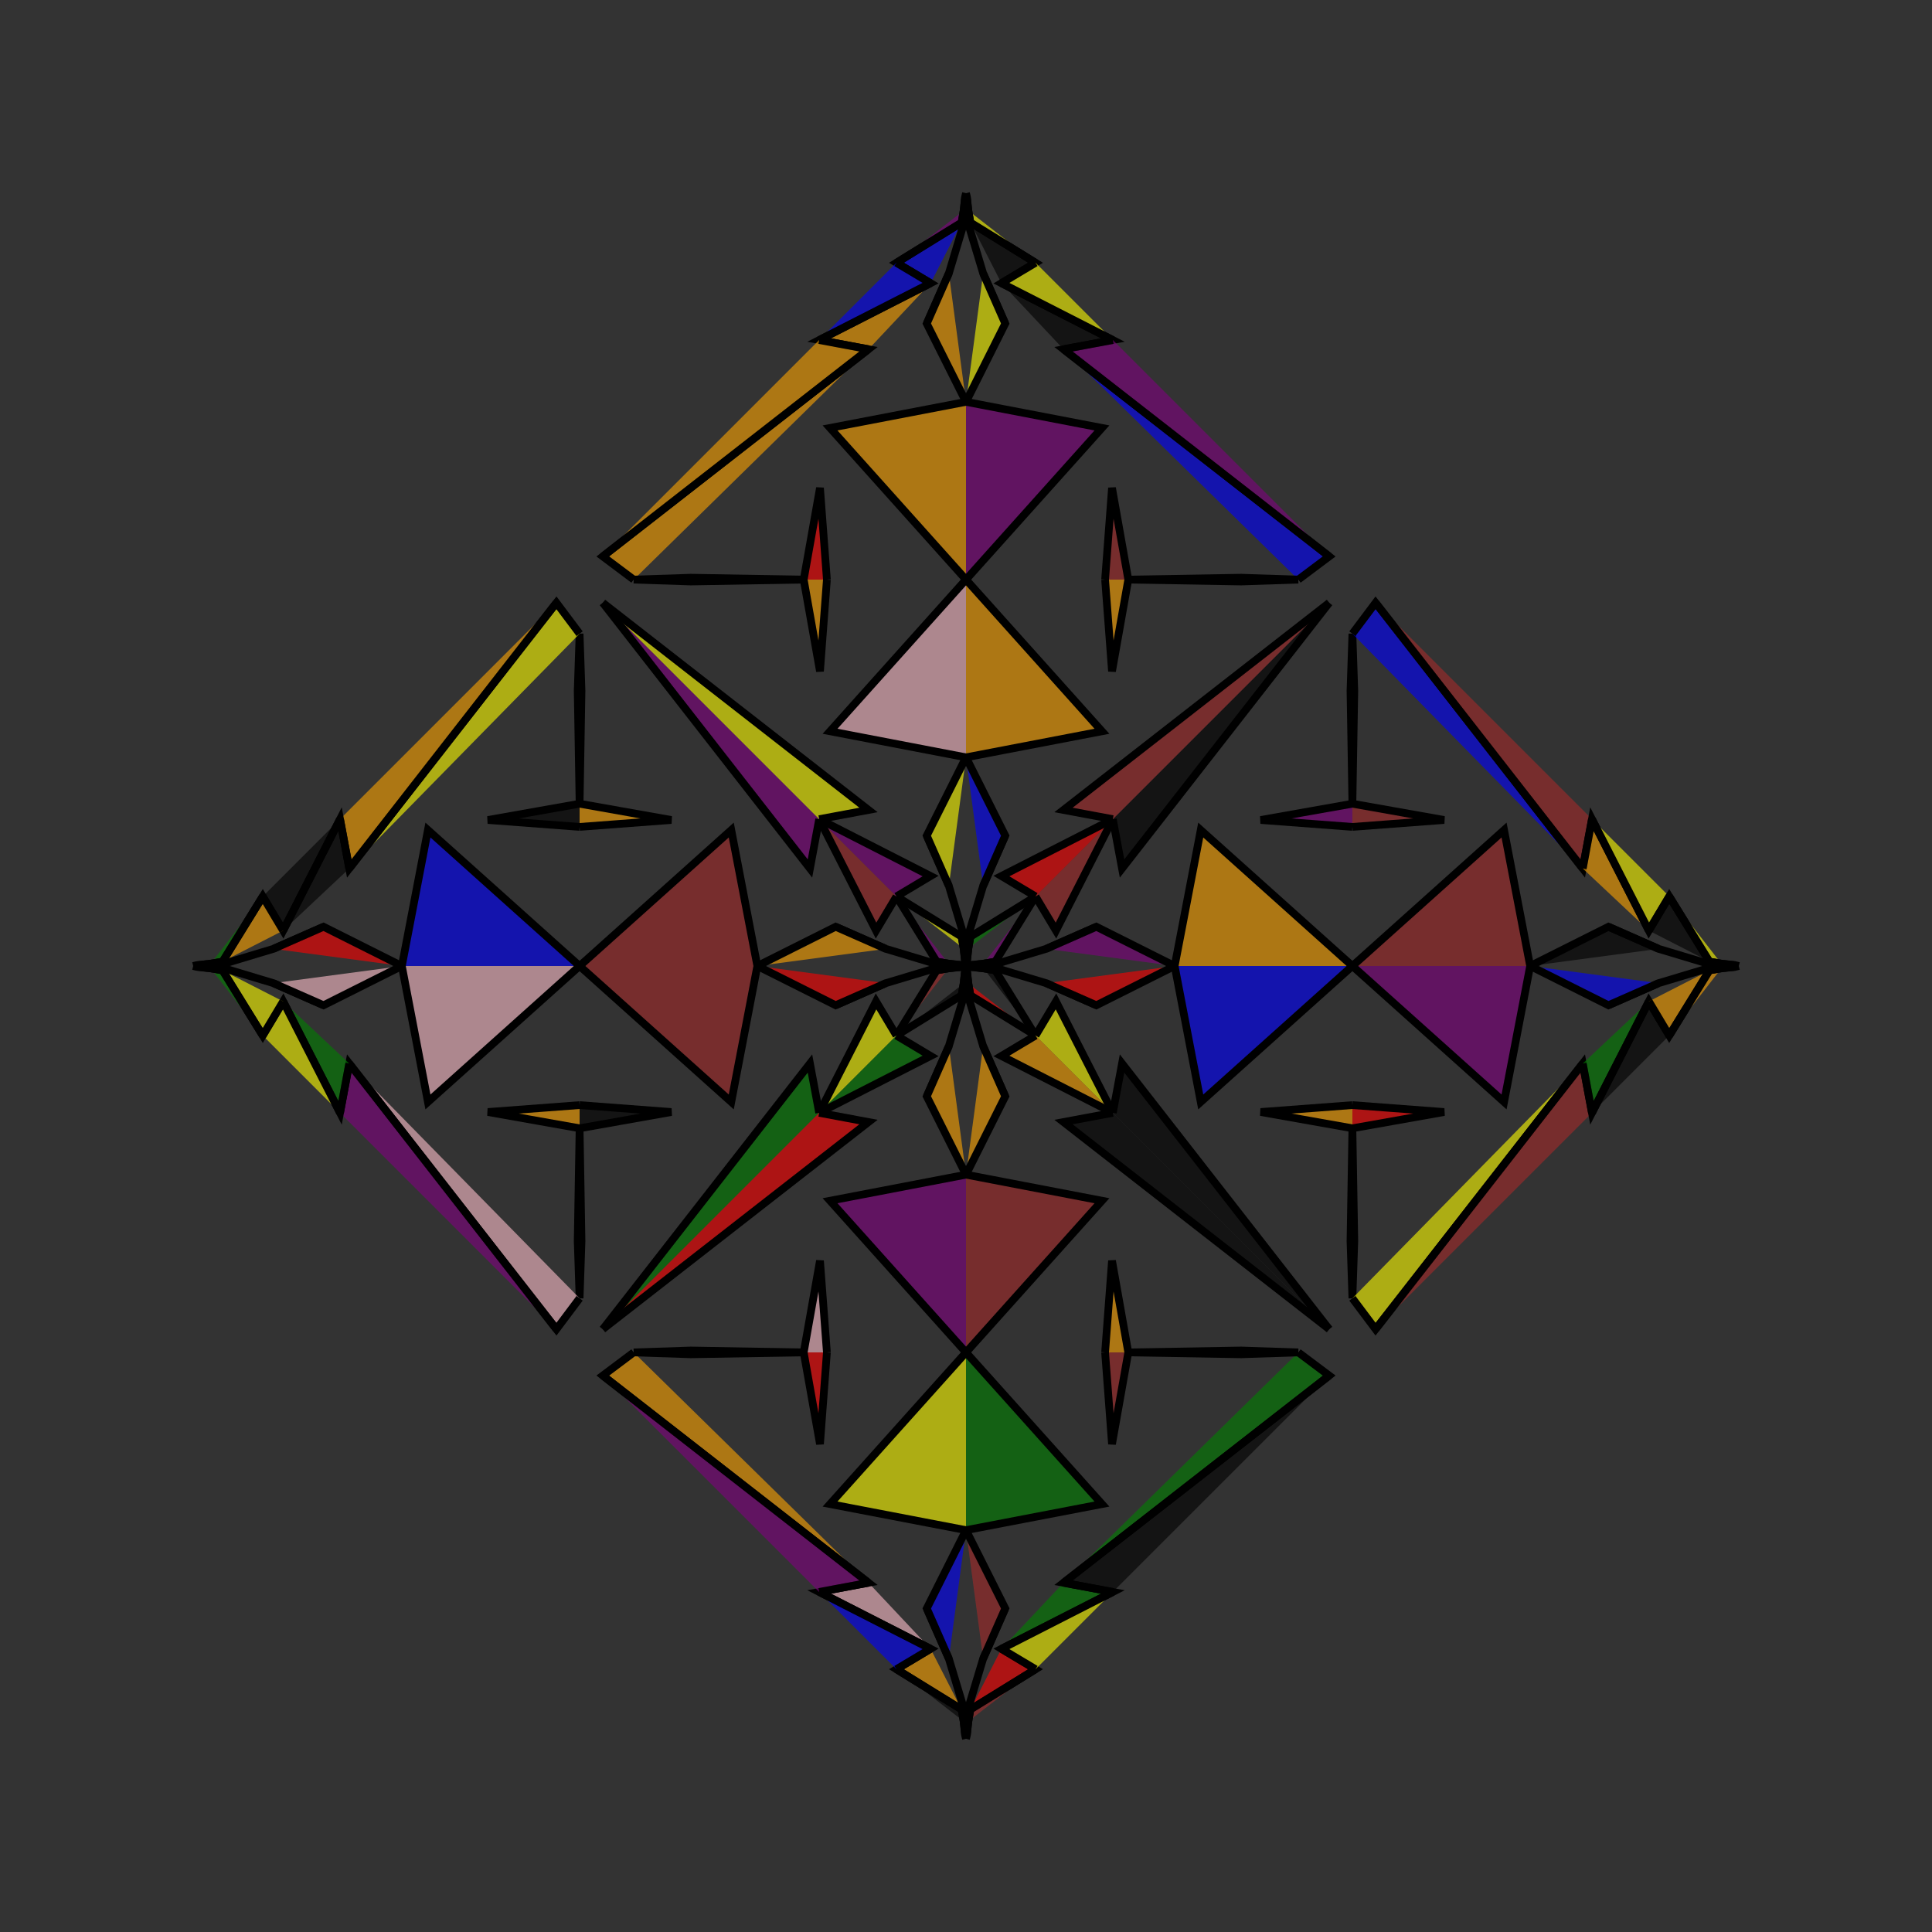 <?xml version="1.0" encoding="UTF-8"?>
<svg xmlns="http://www.w3.org/2000/svg" xmlns:xlink="http://www.w3.org/1999/xlink"
     width="250" height="250" viewBox="-125.0 -125.0 250 250">
<rect x="-125.0" y="-125.0" width="250" height="250" fill="#333333" stroke="none"/>
<defs>
</defs>
<path d="M3.0,-0.0 L10.369,-2.219 L16.867,-5.08" fill="purple" fill-opacity="0.6" stroke="black" stroke-width="1" />
<path d="M3.0,-0.0 L10.369,2.219 L16.867,5.08" fill="black" fill-opacity="0.6" stroke="black" stroke-width="1" />
<path d="M10.369,-2.219 L16.867,-5.08 L27.0,-0.0" fill="purple" fill-opacity="0.6" stroke="black" stroke-width="1" />
<path d="M10.369,2.219 L16.867,5.08 L27.0,-0.0" fill="red" fill-opacity="0.6" stroke="black" stroke-width="1" />
<path d="M27.0,-0.0 L30.375,-17.593 L50.0,-0.0" fill="orange" fill-opacity="0.6" stroke="black" stroke-width="1" />
<path d="M27.0,-0.0 L30.375,17.593 L50.0,-0.0" fill="blue" fill-opacity="0.6" stroke="black" stroke-width="1" />
<path d="M50.0,-18.0 L38.131,-18.894 L50.0,-21.0" fill="purple" fill-opacity="0.6" stroke="black" stroke-width="1" />
<path d="M50.0,18.0 L38.131,18.894 L50.0,21.0" fill="orange" fill-opacity="0.6" stroke="black" stroke-width="1" />
<path d="M50.0,-21.0 L49.754,-35.612 L50.0,-43.0" fill="orange" fill-opacity="0.6" stroke="black" stroke-width="1" />
<path d="M50.0,21.0 L49.754,35.612 L50.0,43.0" fill="red" fill-opacity="0.6" stroke="black" stroke-width="1" />
<path d="M43.0,50.0 L47.0,53.0 L12.616,79.808" fill="green" fill-opacity="0.6" stroke="black" stroke-width="1" />
<path d="M43.0,-50.0 L47.0,-53.0 L12.616,-79.808" fill="blue" fill-opacity="0.6" stroke="black" stroke-width="1" />
<path d="M47.0,-47.0 L20.192,-12.616 L19.0,-19.0" fill="black" fill-opacity="0.6" stroke="black" stroke-width="1" />
<path d="M47.0,47.0 L20.192,12.616 L19.0,19.0" fill="black" fill-opacity="0.6" stroke="black" stroke-width="1" />
<path d="M12.616,79.808 L19.0,81.0 L4.581,88.359" fill="green" fill-opacity="0.6" stroke="black" stroke-width="1" />
<path d="M12.616,-79.808 L19.0,-81.0 L4.581,-88.359" fill="black" fill-opacity="0.6" stroke="black" stroke-width="1" />
<path d="M19.0,-19.0 L11.641,-4.581 L9.0,-9.0" fill="brown" fill-opacity="0.6" stroke="black" stroke-width="1" />
<path d="M19.0,19.0 L11.641,4.581 L9.0,9.0" fill="yellow" fill-opacity="0.6" stroke="black" stroke-width="1" />
<path d="M4.581,88.359 L9.0,91.0 L0.565,96.209" fill="red" fill-opacity="0.6" stroke="black" stroke-width="1" />
<path d="M4.581,-88.359 L9.0,-91.0 L0.565,-96.209" fill="black" fill-opacity="0.6" stroke="black" stroke-width="1" />
<path d="M9.0,-9.0 L3.791,-0.565 L2.258,-0.302" fill="purple" fill-opacity="0.6" stroke="black" stroke-width="1" />
<path d="M9.0,9.0 L3.791,0.565 L2.258,0.302" fill="black" fill-opacity="0.6" stroke="black" stroke-width="1" />
<path d="M3.791,-0.565 L2.258,-0.302 L0.399,-0.101" fill="purple" fill-opacity="0.6" stroke="black" stroke-width="1" />
<path d="M3.791,0.565 L2.258,0.302 L0.399,0.101" fill="yellow" fill-opacity="0.6" stroke="black" stroke-width="1" />
<path d="M2.258,-0.302 L0.399,-0.101 L0.0,-0.0" fill="pink" fill-opacity="0.6" stroke="black" stroke-width="1" />
<path d="M2.258,0.302 L0.399,0.101 L0.0,-0.0" fill="blue" fill-opacity="0.6" stroke="black" stroke-width="1" />
<path d="M-3.0,-0.0 L-10.369,-2.219 L-16.867,-5.08" fill="yellow" fill-opacity="0.6" stroke="black" stroke-width="1" />
<path d="M-3.0,-0.0 L-10.369,2.219 L-16.867,5.08" fill="blue" fill-opacity="0.6" stroke="black" stroke-width="1" />
<path d="M-10.369,-2.219 L-16.867,-5.08 L-27.0,-0.0" fill="orange" fill-opacity="0.6" stroke="black" stroke-width="1" />
<path d="M-10.369,2.219 L-16.867,5.08 L-27.0,-0.0" fill="red" fill-opacity="0.6" stroke="black" stroke-width="1" />
<path d="M-27.0,-0.0 L-30.375,-17.593 L-50.0,-0.0" fill="brown" fill-opacity="0.6" stroke="black" stroke-width="1" />
<path d="M-27.0,-0.0 L-30.375,17.593 L-50.0,-0.0" fill="brown" fill-opacity="0.6" stroke="black" stroke-width="1" />
<path d="M-50.0,-18.0 L-38.131,-18.894 L-50.0,-21.0" fill="orange" fill-opacity="0.6" stroke="black" stroke-width="1" />
<path d="M-50.0,18.0 L-38.131,18.894 L-50.0,21.0" fill="black" fill-opacity="0.6" stroke="black" stroke-width="1" />
<path d="M-50.0,-21.0 L-49.754,-35.612 L-50.0,-43.0" fill="orange" fill-opacity="0.6" stroke="black" stroke-width="1" />
<path d="M-50.0,21.0 L-49.754,35.612 L-50.0,43.0" fill="orange" fill-opacity="0.6" stroke="black" stroke-width="1" />
<path d="M-43.0,50.0 L-47.0,53.0 L-12.616,79.808" fill="orange" fill-opacity="0.6" stroke="black" stroke-width="1" />
<path d="M-43.0,-50.0 L-47.0,-53.0 L-12.616,-79.808" fill="orange" fill-opacity="0.6" stroke="black" stroke-width="1" />
<path d="M-47.0,-47.0 L-20.192,-12.616 L-19.0,-19.0" fill="purple" fill-opacity="0.6" stroke="black" stroke-width="1" />
<path d="M-47.0,47.0 L-20.192,12.616 L-19.0,19.0" fill="green" fill-opacity="0.6" stroke="black" stroke-width="1" />
<path d="M-12.616,79.808 L-19.0,81.0 L-4.581,88.359" fill="pink" fill-opacity="0.6" stroke="black" stroke-width="1" />
<path d="M-12.616,-79.808 L-19.0,-81.0 L-4.581,-88.359" fill="orange" fill-opacity="0.6" stroke="black" stroke-width="1" />
<path d="M-19.0,-19.0 L-11.641,-4.581 L-9.0,-9.0" fill="brown" fill-opacity="0.6" stroke="black" stroke-width="1" />
<path d="M-19.0,19.0 L-11.641,4.581 L-9.0,9.0" fill="yellow" fill-opacity="0.6" stroke="black" stroke-width="1" />
<path d="M-4.581,88.359 L-9.0,91.0 L-0.565,96.209" fill="orange" fill-opacity="0.6" stroke="black" stroke-width="1" />
<path d="M-4.581,-88.359 L-9.0,-91.0 L-0.565,-96.209" fill="blue" fill-opacity="0.6" stroke="black" stroke-width="1" />
<path d="M-9.0,-9.0 L-3.791,-0.565 L-2.258,-0.302" fill="purple" fill-opacity="0.6" stroke="black" stroke-width="1" />
<path d="M-9.0,9.0 L-3.791,0.565 L-2.258,0.302" fill="brown" fill-opacity="0.6" stroke="black" stroke-width="1" />
<path d="M-3.791,-0.565 L-2.258,-0.302 L-0.399,-0.101" fill="orange" fill-opacity="0.6" stroke="black" stroke-width="1" />
<path d="M-3.791,0.565 L-2.258,0.302 L-0.399,0.101" fill="pink" fill-opacity="0.6" stroke="black" stroke-width="1" />
<path d="M-2.258,-0.302 L-0.399,-0.101 L0.0,-0.0" fill="black" fill-opacity="0.6" stroke="black" stroke-width="1" />
<path d="M-2.258,0.302 L-0.399,0.101 L0.0,-0.0" fill="purple" fill-opacity="0.6" stroke="black" stroke-width="1" />
<path d="M97.0,-0.0 L89.631,2.219 L83.133,5.08" fill="yellow" fill-opacity="0.6" stroke="black" stroke-width="1" />
<path d="M97.0,-0.0 L89.631,-2.219 L83.133,-5.08" fill="yellow" fill-opacity="0.6" stroke="black" stroke-width="1" />
<path d="M89.631,2.219 L83.133,5.08 L73.0,-0.0" fill="blue" fill-opacity="0.6" stroke="black" stroke-width="1" />
<path d="M89.631,-2.219 L83.133,-5.08 L73.0,-0.0" fill="black" fill-opacity="0.6" stroke="black" stroke-width="1" />
<path d="M73.0,-0.0 L69.625,17.593 L50.0,-0.0" fill="purple" fill-opacity="0.6" stroke="black" stroke-width="1" />
<path d="M73.0,-0.0 L69.625,-17.593 L50.0,-0.0" fill="brown" fill-opacity="0.6" stroke="black" stroke-width="1" />
<path d="M50.0,18.0 L61.869,18.894 L50.0,21.0" fill="red" fill-opacity="0.6" stroke="black" stroke-width="1" />
<path d="M50.0,-18.0 L61.869,-18.894 L50.0,-21.0" fill="brown" fill-opacity="0.6" stroke="black" stroke-width="1" />
<path d="M50.0,21.0 L50.246,35.612 L50.0,43.0" fill="yellow" fill-opacity="0.6" stroke="black" stroke-width="1" />
<path d="M50.0,-21.0 L50.246,-35.612 L50.0,-43.0" fill="black" fill-opacity="0.6" stroke="black" stroke-width="1" />
<path d="M50.0,43.0 L53.0,47.0 L79.808,12.616" fill="yellow" fill-opacity="0.6" stroke="black" stroke-width="1" />
<path d="M50.0,-43.0 L53.0,-47.0 L79.808,-12.616" fill="blue" fill-opacity="0.6" stroke="black" stroke-width="1" />
<path d="M53.0,47.0 L79.808,12.616 L81.0,19.0" fill="brown" fill-opacity="0.6" stroke="black" stroke-width="1" />
<path d="M53.0,-47.0 L79.808,-12.616 L81.0,-19.0" fill="brown" fill-opacity="0.6" stroke="black" stroke-width="1" />
<path d="M79.808,12.616 L81.0,19.0 L88.359,4.581" fill="green" fill-opacity="0.6" stroke="black" stroke-width="1" />
<path d="M79.808,-12.616 L81.0,-19.0 L88.359,-4.581" fill="orange" fill-opacity="0.6" stroke="black" stroke-width="1" />
<path d="M81.0,19.0 L88.359,4.581 L91.0,9.0" fill="black" fill-opacity="0.6" stroke="black" stroke-width="1" />
<path d="M81.0,-19.0 L88.359,-4.581 L91.0,-9.0" fill="yellow" fill-opacity="0.6" stroke="black" stroke-width="1" />
<path d="M88.359,4.581 L91.0,9.0 L96.209,0.565" fill="orange" fill-opacity="0.6" stroke="black" stroke-width="1" />
<path d="M88.359,-4.581 L91.0,-9.0 L96.209,-0.565" fill="black" fill-opacity="0.6" stroke="black" stroke-width="1" />
<path d="M91.0,9.0 L96.209,0.565 L97.742,0.302" fill="orange" fill-opacity="0.6" stroke="black" stroke-width="1" />
<path d="M91.0,-9.0 L96.209,-0.565 L97.742,-0.302" fill="yellow" fill-opacity="0.6" stroke="black" stroke-width="1" />
<path d="M96.209,0.565 L97.742,0.302 L99.601,0.101" fill="brown" fill-opacity="0.6" stroke="black" stroke-width="1" />
<path d="M96.209,-0.565 L97.742,-0.302 L99.601,-0.101" fill="green" fill-opacity="0.6" stroke="black" stroke-width="1" />
<path d="M97.742,0.302 L99.601,0.101 L100.0,-0.0" fill="blue" fill-opacity="0.6" stroke="black" stroke-width="1" />
<path d="M97.742,-0.302 L99.601,-0.101 L100.0,-0.0" fill="orange" fill-opacity="0.6" stroke="black" stroke-width="1" />
<path d="M0.0,-3.0 L2.219,-10.369 L5.08,-16.867" fill="green" fill-opacity="0.6" stroke="black" stroke-width="1" />
<path d="M0.0,3.0 L2.219,10.369 L5.08,16.867" fill="black" fill-opacity="0.6" stroke="black" stroke-width="1" />
<path d="M0.0,97.0 L2.219,89.631 L5.08,83.133" fill="brown" fill-opacity="0.6" stroke="black" stroke-width="1" />
<path d="M0.0,-97.0 L2.219,-89.631 L5.08,-83.133" fill="yellow" fill-opacity="0.6" stroke="black" stroke-width="1" />
<path d="M2.219,-10.369 L5.08,-16.867 L0.0,-27.0" fill="blue" fill-opacity="0.6" stroke="black" stroke-width="1" />
<path d="M2.219,10.369 L5.08,16.867 L0.0,27.0" fill="orange" fill-opacity="0.6" stroke="black" stroke-width="1" />
<path d="M2.219,89.631 L5.08,83.133 L0.0,73.0" fill="brown" fill-opacity="0.6" stroke="black" stroke-width="1" />
<path d="M2.219,-89.631 L5.08,-83.133 L0.0,-73.0" fill="yellow" fill-opacity="0.6" stroke="black" stroke-width="1" />
<path d="M0.0,-27.0 L17.593,-30.375 L0.0,-50.0" fill="orange" fill-opacity="0.6" stroke="black" stroke-width="1" />
<path d="M0.0,27.0 L17.593,30.375 L0.0,50.0" fill="brown" fill-opacity="0.6" stroke="black" stroke-width="1" />
<path d="M0.0,73.0 L17.593,69.625 L0.0,50.0" fill="green" fill-opacity="0.6" stroke="black" stroke-width="1" />
<path d="M0.0,-73.0 L17.593,-69.625 L0.0,-50.0" fill="purple" fill-opacity="0.6" stroke="black" stroke-width="1" />
<path d="M18.0,-50.0 L18.894,-38.131 L21.0,-50.0" fill="orange" fill-opacity="0.6" stroke="black" stroke-width="1" />
<path d="M18.0,50.0 L18.894,38.131 L21.0,50.0" fill="orange" fill-opacity="0.6" stroke="black" stroke-width="1" />
<path d="M18.0,50.0 L18.894,61.869 L21.0,50.0" fill="brown" fill-opacity="0.6" stroke="black" stroke-width="1" />
<path d="M18.0,-50.0 L18.894,-61.869 L21.0,-50.0" fill="brown" fill-opacity="0.6" stroke="black" stroke-width="1" />
<path d="M21.0,-50.0 L35.612,-49.754 L43.0,-50.0" fill="brown" fill-opacity="0.6" stroke="black" stroke-width="1" />
<path d="M21.0,50.0 L35.612,49.754 L43.0,50.0" fill="green" fill-opacity="0.6" stroke="black" stroke-width="1" />
<path d="M21.0,50.0 L35.612,50.246 L43.0,50.0" fill="orange" fill-opacity="0.6" stroke="black" stroke-width="1" />
<path d="M21.0,-50.0 L35.612,-50.246 L43.0,-50.0" fill="brown" fill-opacity="0.6" stroke="black" stroke-width="1" />
<path d="M47.0,-47.0 L12.616,-20.192 L19.0,-19.0" fill="brown" fill-opacity="0.6" stroke="black" stroke-width="1" />
<path d="M47.0,47.0 L12.616,20.192 L19.0,19.0" fill="black" fill-opacity="0.6" stroke="black" stroke-width="1" />
<path d="M47.0,53.0 L12.616,79.808 L19.0,81.0" fill="black" fill-opacity="0.6" stroke="black" stroke-width="1" />
<path d="M47.0,-53.0 L12.616,-79.808 L19.0,-81.0" fill="purple" fill-opacity="0.6" stroke="black" stroke-width="1" />
<path d="M19.0,-19.0 L4.581,-11.641 L9.0,-9.0" fill="red" fill-opacity="0.6" stroke="black" stroke-width="1" />
<path d="M19.0,19.0 L4.581,11.641 L9.0,9.0" fill="orange" fill-opacity="0.6" stroke="black" stroke-width="1" />
<path d="M19.0,81.0 L4.581,88.359 L9.0,91.0" fill="yellow" fill-opacity="0.6" stroke="black" stroke-width="1" />
<path d="M19.0,-81.0 L4.581,-88.359 L9.0,-91.0" fill="yellow" fill-opacity="0.6" stroke="black" stroke-width="1" />
<path d="M9.0,-9.0 L0.565,-3.791 L0.302,-2.258" fill="green" fill-opacity="0.6" stroke="black" stroke-width="1" />
<path d="M9.0,9.0 L0.565,3.791 L0.302,2.258" fill="red" fill-opacity="0.6" stroke="black" stroke-width="1" />
<path d="M9.0,91.0 L0.565,96.209 L0.302,97.742" fill="brown" fill-opacity="0.6" stroke="black" stroke-width="1" />
<path d="M9.0,-91.0 L0.565,-96.209 L0.302,-97.742" fill="yellow" fill-opacity="0.6" stroke="black" stroke-width="1" />
<path d="M0.565,-3.791 L0.302,-2.258 L0.101,-0.399" fill="yellow" fill-opacity="0.6" stroke="black" stroke-width="1" />
<path d="M0.565,3.791 L0.302,2.258 L0.101,0.399" fill="green" fill-opacity="0.6" stroke="black" stroke-width="1" />
<path d="M0.565,96.209 L0.302,97.742 L0.101,99.601" fill="black" fill-opacity="0.6" stroke="black" stroke-width="1" />
<path d="M0.565,-96.209 L0.302,-97.742 L0.101,-99.601" fill="red" fill-opacity="0.6" stroke="black" stroke-width="1" />
<path d="M0.302,-2.258 L0.101,-0.399 L0.0,-0.0" fill="blue" fill-opacity="0.6" stroke="black" stroke-width="1" />
<path d="M0.302,2.258 L0.101,0.399 L0.0,-0.0" fill="brown" fill-opacity="0.6" stroke="black" stroke-width="1" />
<path d="M0.302,97.742 L0.101,99.601 L0.0,100.0" fill="blue" fill-opacity="0.6" stroke="black" stroke-width="1" />
<path d="M0.302,-97.742 L0.101,-99.601 L0.0,-100.0" fill="green" fill-opacity="0.6" stroke="black" stroke-width="1" />
<path d="M0.0,97.0 L-2.219,89.631 L-5.08,83.133" fill="red" fill-opacity="0.6" stroke="black" stroke-width="1" />
<path d="M0.0,-3.0 L-2.219,-10.369 L-5.08,-16.867" fill="pink" fill-opacity="0.6" stroke="black" stroke-width="1" />
<path d="M0.0,3.0 L-2.219,10.369 L-5.08,16.867" fill="orange" fill-opacity="0.6" stroke="black" stroke-width="1" />
<path d="M0.0,-97.0 L-2.219,-89.631 L-5.08,-83.133" fill="red" fill-opacity="0.6" stroke="black" stroke-width="1" />
<path d="M-2.219,89.631 L-5.08,83.133 L0.0,73.0" fill="blue" fill-opacity="0.6" stroke="black" stroke-width="1" />
<path d="M-2.219,-10.369 L-5.08,-16.867 L0.0,-27.0" fill="yellow" fill-opacity="0.6" stroke="black" stroke-width="1" />
<path d="M-2.219,10.369 L-5.08,16.867 L0.0,27.0" fill="orange" fill-opacity="0.6" stroke="black" stroke-width="1" />
<path d="M-2.219,-89.631 L-5.08,-83.133 L0.0,-73.0" fill="orange" fill-opacity="0.6" stroke="black" stroke-width="1" />
<path d="M0.0,73.0 L-17.593,69.625 L0.0,50.0" fill="yellow" fill-opacity="0.6" stroke="black" stroke-width="1" />
<path d="M0.0,-27.0 L-17.593,-30.375 L0.0,-50.0" fill="pink" fill-opacity="0.6" stroke="black" stroke-width="1" />
<path d="M0.0,27.0 L-17.593,30.375 L0.0,50.0" fill="purple" fill-opacity="0.6" stroke="black" stroke-width="1" />
<path d="M0.0,-73.0 L-17.593,-69.625 L0.0,-50.0" fill="orange" fill-opacity="0.6" stroke="black" stroke-width="1" />
<path d="M-18.0,50.0 L-18.894,61.869 L-21.0,50.0" fill="red" fill-opacity="0.6" stroke="black" stroke-width="1" />
<path d="M-18.0,-50.0 L-18.894,-38.131 L-21.0,-50.0" fill="orange" fill-opacity="0.6" stroke="black" stroke-width="1" />
<path d="M-18.0,50.0 L-18.894,38.131 L-21.0,50.0" fill="pink" fill-opacity="0.6" stroke="black" stroke-width="1" />
<path d="M-18.0,-50.0 L-18.894,-61.869 L-21.0,-50.0" fill="red" fill-opacity="0.6" stroke="black" stroke-width="1" />
<path d="M-21.0,50.0 L-35.612,50.246 L-43.0,50.0" fill="pink" fill-opacity="0.6" stroke="black" stroke-width="1" />
<path d="M-21.0,-50.0 L-35.612,-49.754 L-43.0,-50.0" fill="black" fill-opacity="0.6" stroke="black" stroke-width="1" />
<path d="M-21.0,50.0 L-35.612,49.754 L-43.0,50.0" fill="black" fill-opacity="0.6" stroke="black" stroke-width="1" />
<path d="M-21.0,-50.0 L-35.612,-50.246 L-43.0,-50.0" fill="orange" fill-opacity="0.6" stroke="black" stroke-width="1" />
<path d="M-47.0,53.0 L-12.616,79.808 L-19.0,81.0" fill="purple" fill-opacity="0.6" stroke="black" stroke-width="1" />
<path d="M-47.0,-47.0 L-12.616,-20.192 L-19.0,-19.0" fill="yellow" fill-opacity="0.6" stroke="black" stroke-width="1" />
<path d="M-47.0,47.0 L-12.616,20.192 L-19.0,19.0" fill="red" fill-opacity="0.6" stroke="black" stroke-width="1" />
<path d="M-47.0,-53.0 L-12.616,-79.808 L-19.0,-81.0" fill="orange" fill-opacity="0.6" stroke="black" stroke-width="1" />
<path d="M-19.0,81.0 L-4.581,88.359 L-9.0,91.0" fill="blue" fill-opacity="0.6" stroke="black" stroke-width="1" />
<path d="M-19.0,-19.0 L-4.581,-11.641 L-9.0,-9.0" fill="purple" fill-opacity="0.6" stroke="black" stroke-width="1" />
<path d="M-19.0,19.0 L-4.581,11.641 L-9.0,9.0" fill="green" fill-opacity="0.6" stroke="black" stroke-width="1" />
<path d="M-19.0,-81.0 L-4.581,-88.359 L-9.0,-91.0" fill="blue" fill-opacity="0.6" stroke="black" stroke-width="1" />
<path d="M-9.0,91.0 L-0.565,96.209 L-0.302,97.742" fill="black" fill-opacity="0.6" stroke="black" stroke-width="1" />
<path d="M-9.0,-9.0 L-0.565,-3.791 L-0.302,-2.258" fill="yellow" fill-opacity="0.6" stroke="black" stroke-width="1" />
<path d="M-9.0,9.0 L-0.565,3.791 L-0.302,2.258" fill="black" fill-opacity="0.6" stroke="black" stroke-width="1" />
<path d="M-9.0,-91.0 L-0.565,-96.209 L-0.302,-97.742" fill="purple" fill-opacity="0.6" stroke="black" stroke-width="1" />
<path d="M-0.565,96.209 L-0.302,97.742 L-0.101,99.601" fill="yellow" fill-opacity="0.6" stroke="black" stroke-width="1" />
<path d="M-0.565,-3.791 L-0.302,-2.258 L-0.101,-0.399" fill="red" fill-opacity="0.6" stroke="black" stroke-width="1" />
<path d="M-0.565,3.791 L-0.302,2.258 L-0.101,0.399" fill="blue" fill-opacity="0.6" stroke="black" stroke-width="1" />
<path d="M-0.565,-96.209 L-0.302,-97.742 L-0.101,-99.601" fill="black" fill-opacity="0.6" stroke="black" stroke-width="1" />
<path d="M-0.302,97.742 L-0.101,99.601 L0.0,100.0" fill="purple" fill-opacity="0.6" stroke="black" stroke-width="1" />
<path d="M-0.302,-2.258 L-0.101,-0.399 L0.0,-0.0" fill="black" fill-opacity="0.6" stroke="black" stroke-width="1" />
<path d="M-0.302,2.258 L-0.101,0.399 L0.0,-0.0" fill="orange" fill-opacity="0.6" stroke="black" stroke-width="1" />
<path d="M-0.302,-97.742 L-0.101,-99.601 L0.0,-100.0" fill="blue" fill-opacity="0.6" stroke="black" stroke-width="1" />
<path d="M-97.0,-0.0 L-89.631,-2.219 L-83.133,-5.08" fill="pink" fill-opacity="0.6" stroke="black" stroke-width="1" />
<path d="M-97.0,-0.0 L-89.631,2.219 L-83.133,5.08" fill="purple" fill-opacity="0.6" stroke="black" stroke-width="1" />
<path d="M-89.631,-2.219 L-83.133,-5.08 L-73.0,-0.0" fill="red" fill-opacity="0.6" stroke="black" stroke-width="1" />
<path d="M-89.631,2.219 L-83.133,5.08 L-73.0,-0.0" fill="pink" fill-opacity="0.6" stroke="black" stroke-width="1" />
<path d="M-73.0,-0.0 L-69.625,-17.593 L-50.0,-0.0" fill="blue" fill-opacity="0.6" stroke="black" stroke-width="1" />
<path d="M-73.0,-0.0 L-69.625,17.593 L-50.0,-0.0" fill="pink" fill-opacity="0.6" stroke="black" stroke-width="1" />
<path d="M-50.0,-18.0 L-61.869,-18.894 L-50.0,-21.0" fill="black" fill-opacity="0.6" stroke="black" stroke-width="1" />
<path d="M-50.0,18.0 L-61.869,18.894 L-50.0,21.0" fill="orange" fill-opacity="0.6" stroke="black" stroke-width="1" />
<path d="M-50.0,-21.0 L-50.246,-35.612 L-50.0,-43.0" fill="orange" fill-opacity="0.6" stroke="black" stroke-width="1" />
<path d="M-50.0,21.0 L-50.246,35.612 L-50.0,43.0" fill="pink" fill-opacity="0.6" stroke="black" stroke-width="1" />
<path d="M-50.0,-43.0 L-53.0,-47.0 L-79.808,-12.616" fill="yellow" fill-opacity="0.6" stroke="black" stroke-width="1" />
<path d="M-50.0,43.0 L-53.0,47.0 L-79.808,12.616" fill="pink" fill-opacity="0.6" stroke="black" stroke-width="1" />
<path d="M-53.0,-47.0 L-79.808,-12.616 L-81.0,-19.0" fill="orange" fill-opacity="0.6" stroke="black" stroke-width="1" />
<path d="M-53.0,47.0 L-79.808,12.616 L-81.0,19.0" fill="purple" fill-opacity="0.6" stroke="black" stroke-width="1" />
<path d="M-79.808,-12.616 L-81.0,-19.0 L-88.359,-4.581" fill="black" fill-opacity="0.6" stroke="black" stroke-width="1" />
<path d="M-79.808,12.616 L-81.0,19.0 L-88.359,4.581" fill="green" fill-opacity="0.6" stroke="black" stroke-width="1" />
<path d="M-81.0,-19.0 L-88.359,-4.581 L-91.0,-9.0" fill="black" fill-opacity="0.6" stroke="black" stroke-width="1" />
<path d="M-81.0,19.0 L-88.359,4.581 L-91.0,9.0" fill="yellow" fill-opacity="0.6" stroke="black" stroke-width="1" />
<path d="M-88.359,-4.581 L-91.0,-9.0 L-96.209,-0.565" fill="orange" fill-opacity="0.6" stroke="black" stroke-width="1" />
<path d="M-88.359,4.581 L-91.0,9.0 L-96.209,0.565" fill="yellow" fill-opacity="0.6" stroke="black" stroke-width="1" />
<path d="M-91.0,-9.0 L-96.209,-0.565 L-97.742,-0.302" fill="green" fill-opacity="0.6" stroke="black" stroke-width="1" />
<path d="M-91.0,9.0 L-96.209,0.565 L-97.742,0.302" fill="green" fill-opacity="0.6" stroke="black" stroke-width="1" />
<path d="M-96.209,-0.565 L-97.742,-0.302 L-99.601,-0.101" fill="red" fill-opacity="0.6" stroke="black" stroke-width="1" />
<path d="M-96.209,0.565 L-97.742,0.302 L-99.601,0.101" fill="yellow" fill-opacity="0.6" stroke="black" stroke-width="1" />
<path d="M-97.742,-0.302 L-99.601,-0.101 L-100.0,-0.0" fill="orange" fill-opacity="0.6" stroke="black" stroke-width="1" />
<path d="M-97.742,0.302 L-99.601,0.101 L-100.0,-0.0" fill="purple" fill-opacity="0.6" stroke="black" stroke-width="1" />
</svg>